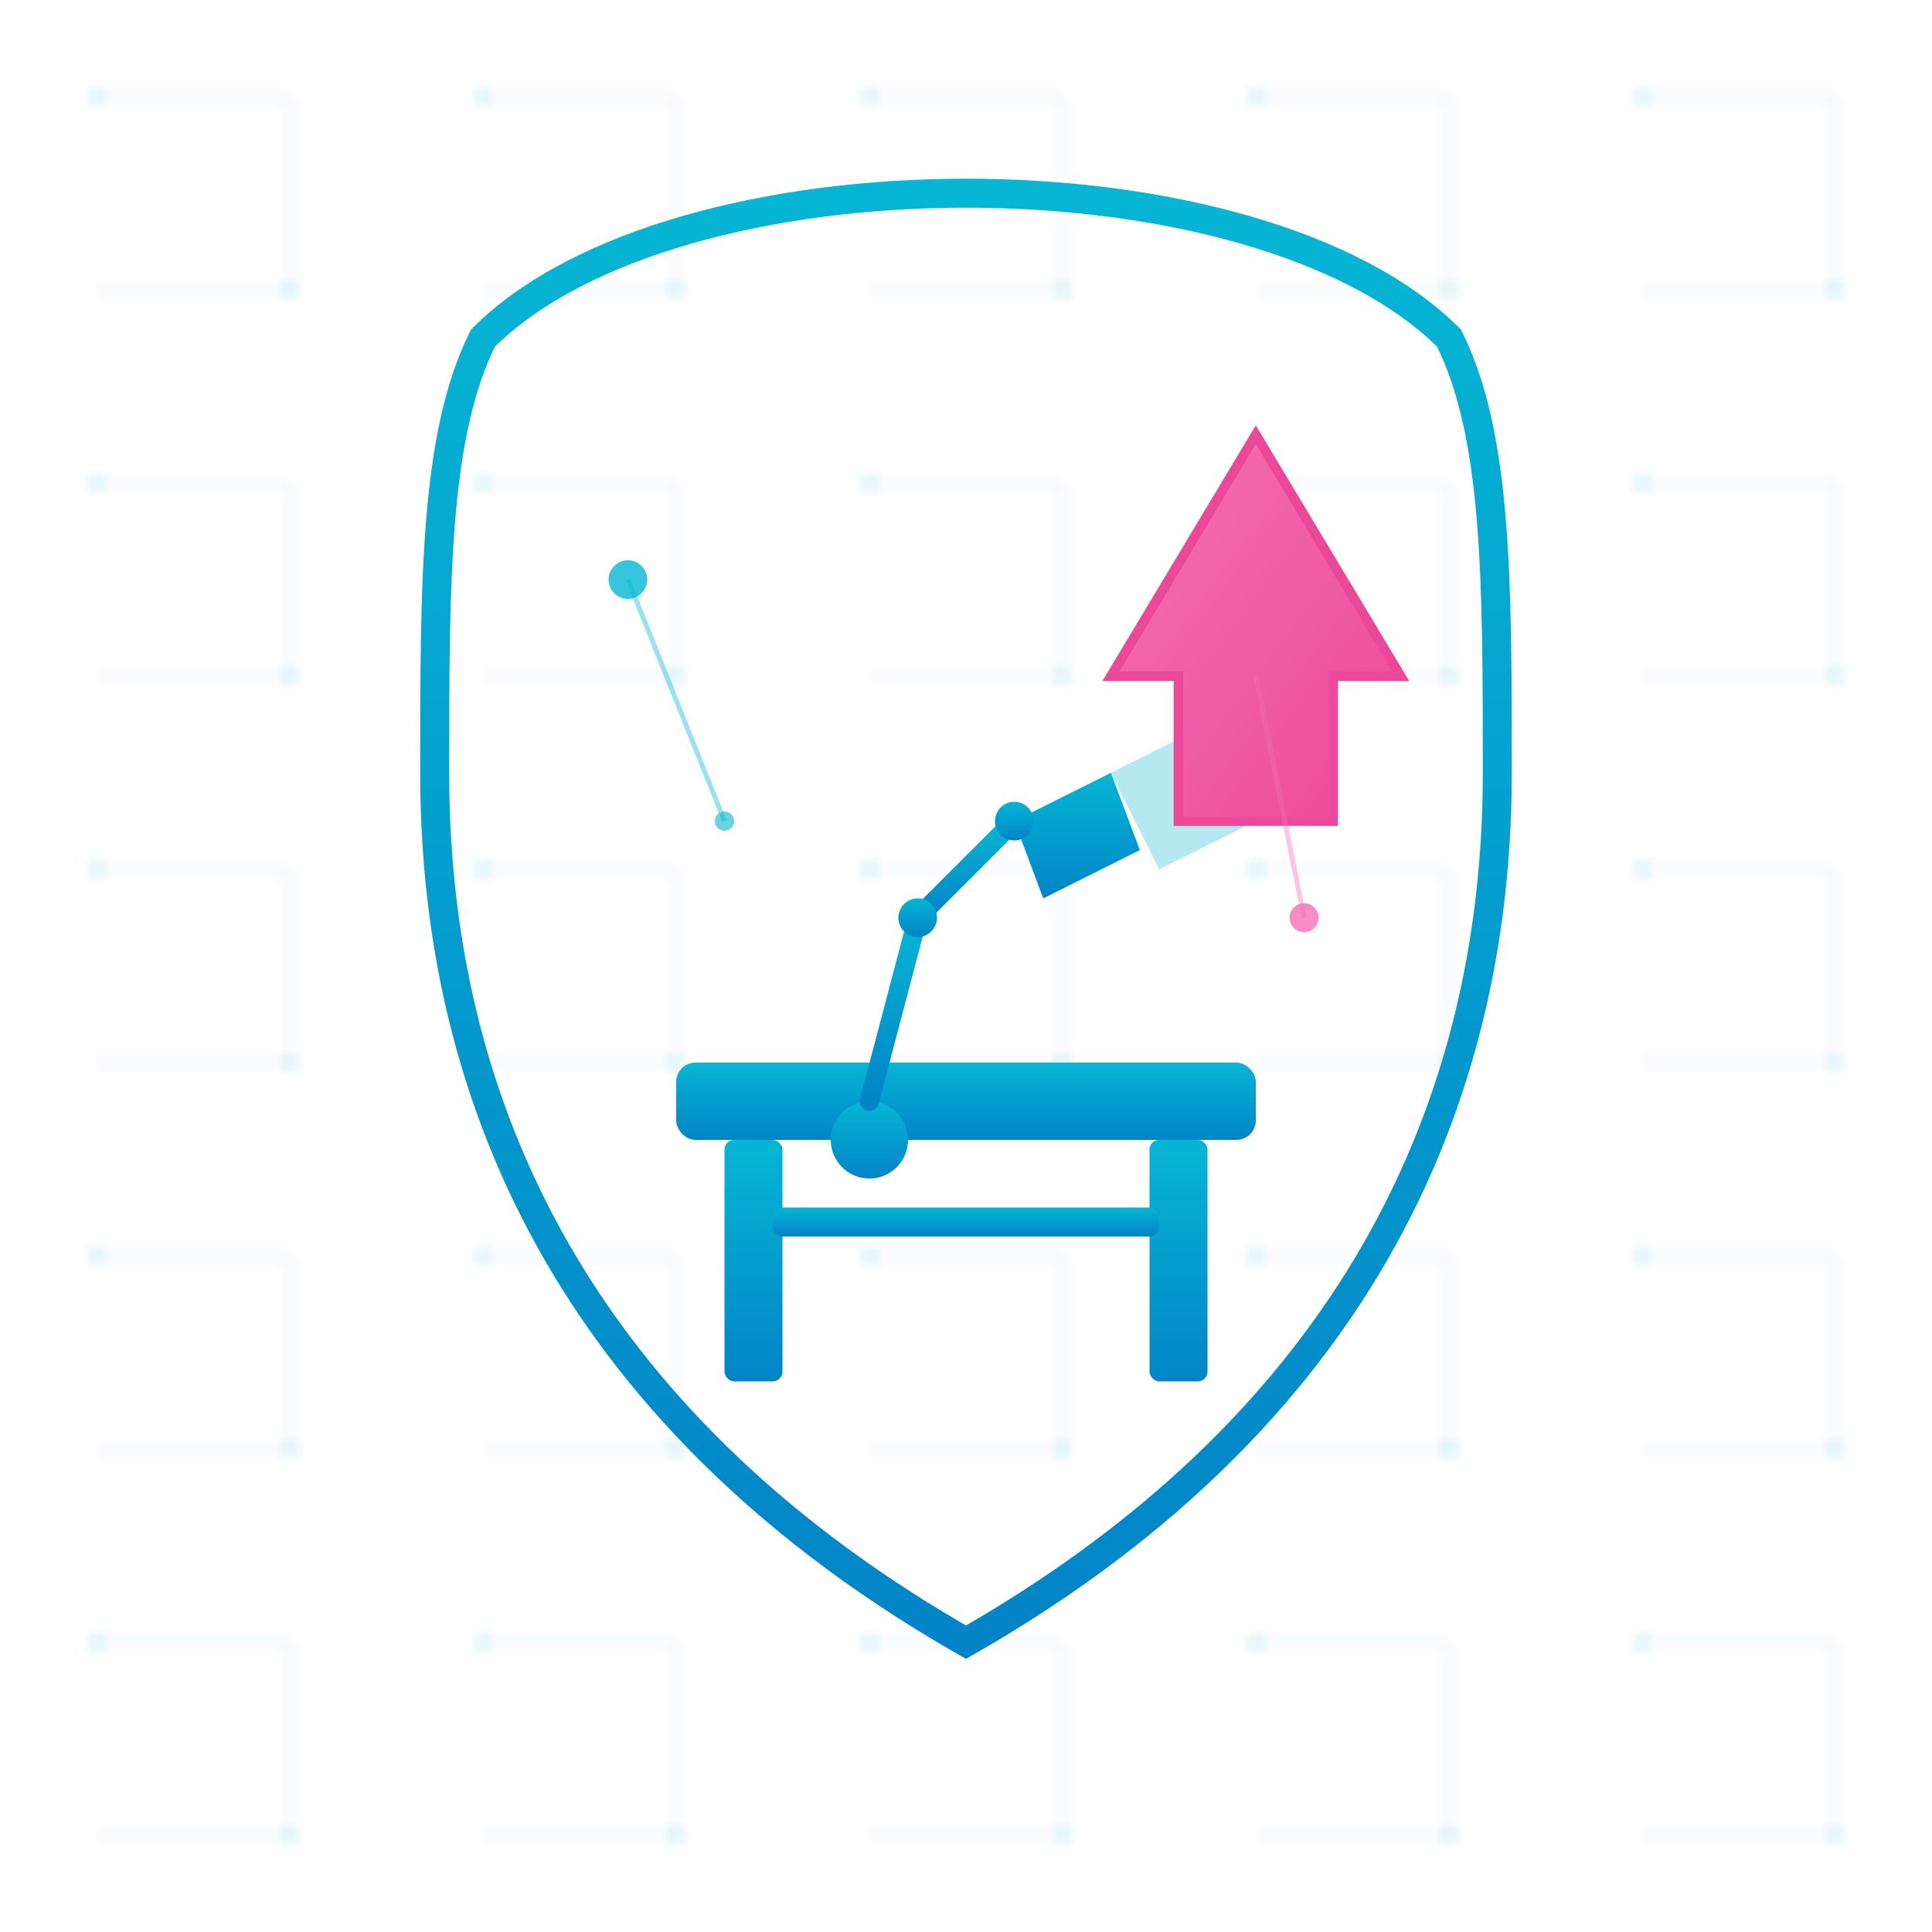 <svg width="200" height="200" viewBox="0 0 200 200" xmlns="http://www.w3.org/2000/svg">
  <defs>
    <!-- Circuit pattern background -->
    <pattern id="circuit" x="0" y="0" width="40" height="40" patternUnits="userSpaceOnUse">
      <path d="M10 10h20M30 10v20M10 30h20" stroke="#1e40af" stroke-width="0.5" fill="none" opacity="0.3"/>
      <circle cx="10" cy="10" r="1" fill="#06b6d4" opacity="0.6"/>
      <circle cx="30" cy="30" r="1" fill="#06b6d4" opacity="0.6"/>
    </pattern>
    
    <!-- Gradients -->
    <linearGradient id="shieldGrad" x1="0%" y1="0%" x2="0%" y2="100%">
      <stop offset="0%" style="stop-color:#06b6d4;stop-opacity:1" />
      <stop offset="100%" style="stop-color:#0284c7;stop-opacity:1" />
    </linearGradient>
    
    <linearGradient id="arrowGrad" x1="0%" y1="0%" x2="100%" y2="100%">
      <stop offset="0%" style="stop-color:#f472b6;stop-opacity:1" />
      <stop offset="100%" style="stop-color:#ec4899;stop-opacity:1" />
    </linearGradient>
    
    <!-- Glow filters -->
    <filter id="glow">
      <feGaussianBlur stdDeviation="3" result="coloredBlur"/>
      <feMerge> 
        <feMergeNode in="coloredBlur"/>
        <feMergeNode in="SourceGraphic"/>
      </feMerge>
    </filter>
  </defs>
  
  <!-- Background with circuit pattern -->
  <rect width="200" height="200" fill="url(#circuit)" opacity="0.2"/>
  
  <!-- Shield outline -->
  <path d="M100 20 
           C120 20 140 25 150 35
           C155 45 155 60 155 80
           C155 120 135 150 100 170
           C65 150 45 120 45 80
           C45 60 45 45 50 35
           C60 25 80 20 100 20 Z" 
        fill="none" 
        stroke="url(#shieldGrad)" 
        stroke-width="3" 
        filter="url(#glow)"/>
  
  <!-- Desk/Table -->
  <rect x="70" y="110" width="60" height="8" fill="url(#shieldGrad)" rx="2"/>
  <rect x="75" y="118" width="6" height="25" fill="url(#shieldGrad)" rx="1"/>
  <rect x="119" y="118" width="6" height="25" fill="url(#shieldGrad)" rx="1"/>
  <rect x="80" y="125" width="40" height="3" fill="url(#shieldGrad)" rx="1"/>
  
  <!-- Desk Lamp -->
  <g filter="url(#glow)">
    <!-- Lamp Base -->
    <circle cx="90" cy="118" r="4" fill="url(#shieldGrad)"/>
    
    <!-- Lamp Arm -->
    <line x1="90" y1="114" x2="95" y2="95" stroke="url(#shieldGrad)" stroke-width="2" stroke-linecap="round"/>
    <line x1="95" y1="95" x2="105" y2="85" stroke="url(#shieldGrad)" stroke-width="2" stroke-linecap="round"/>
    
    <!-- Lamp Head -->
    <path d="M105 85 L115 80 L118 88 L108 93 Z" fill="url(#shieldGrad)"/>
    
    <!-- Light beam -->
    <path d="M115 80 L125 75 L130 85 L120 90 Z" fill="#06b6d4" opacity="0.3"/>
    
    <!-- Lamp joints -->
    <circle cx="95" cy="95" r="2" fill="url(#shieldGrad)"/>
    <circle cx="105" cy="85" r="2" fill="url(#shieldGrad)"/>
  </g>
  
  <!-- Upward Arrow -->
  <g filter="url(#glow)">
    <path d="M130 45 L145 70 L138 70 L138 85 L122 85 L122 70 L115 70 Z" 
          fill="url(#arrowGrad)" 
          stroke="#ec4899" 
          stroke-width="1"/>
  </g>
  
  <!-- Additional tech elements -->
  <circle cx="65" cy="60" r="2" fill="#06b6d4" opacity="0.8"/>
  <circle cx="135" cy="95" r="1.5" fill="#f472b6" opacity="0.8"/>
  <circle cx="75" cy="85" r="1" fill="#06b6d4" opacity="0.6"/>
  
  <!-- Subtle connecting lines -->
  <path d="M65 60 L75 85" stroke="#06b6d4" stroke-width="0.5" opacity="0.4"/>
  <path d="M135 95 L130 70" stroke="#f472b6" stroke-width="0.5" opacity="0.4"/>
</svg>
